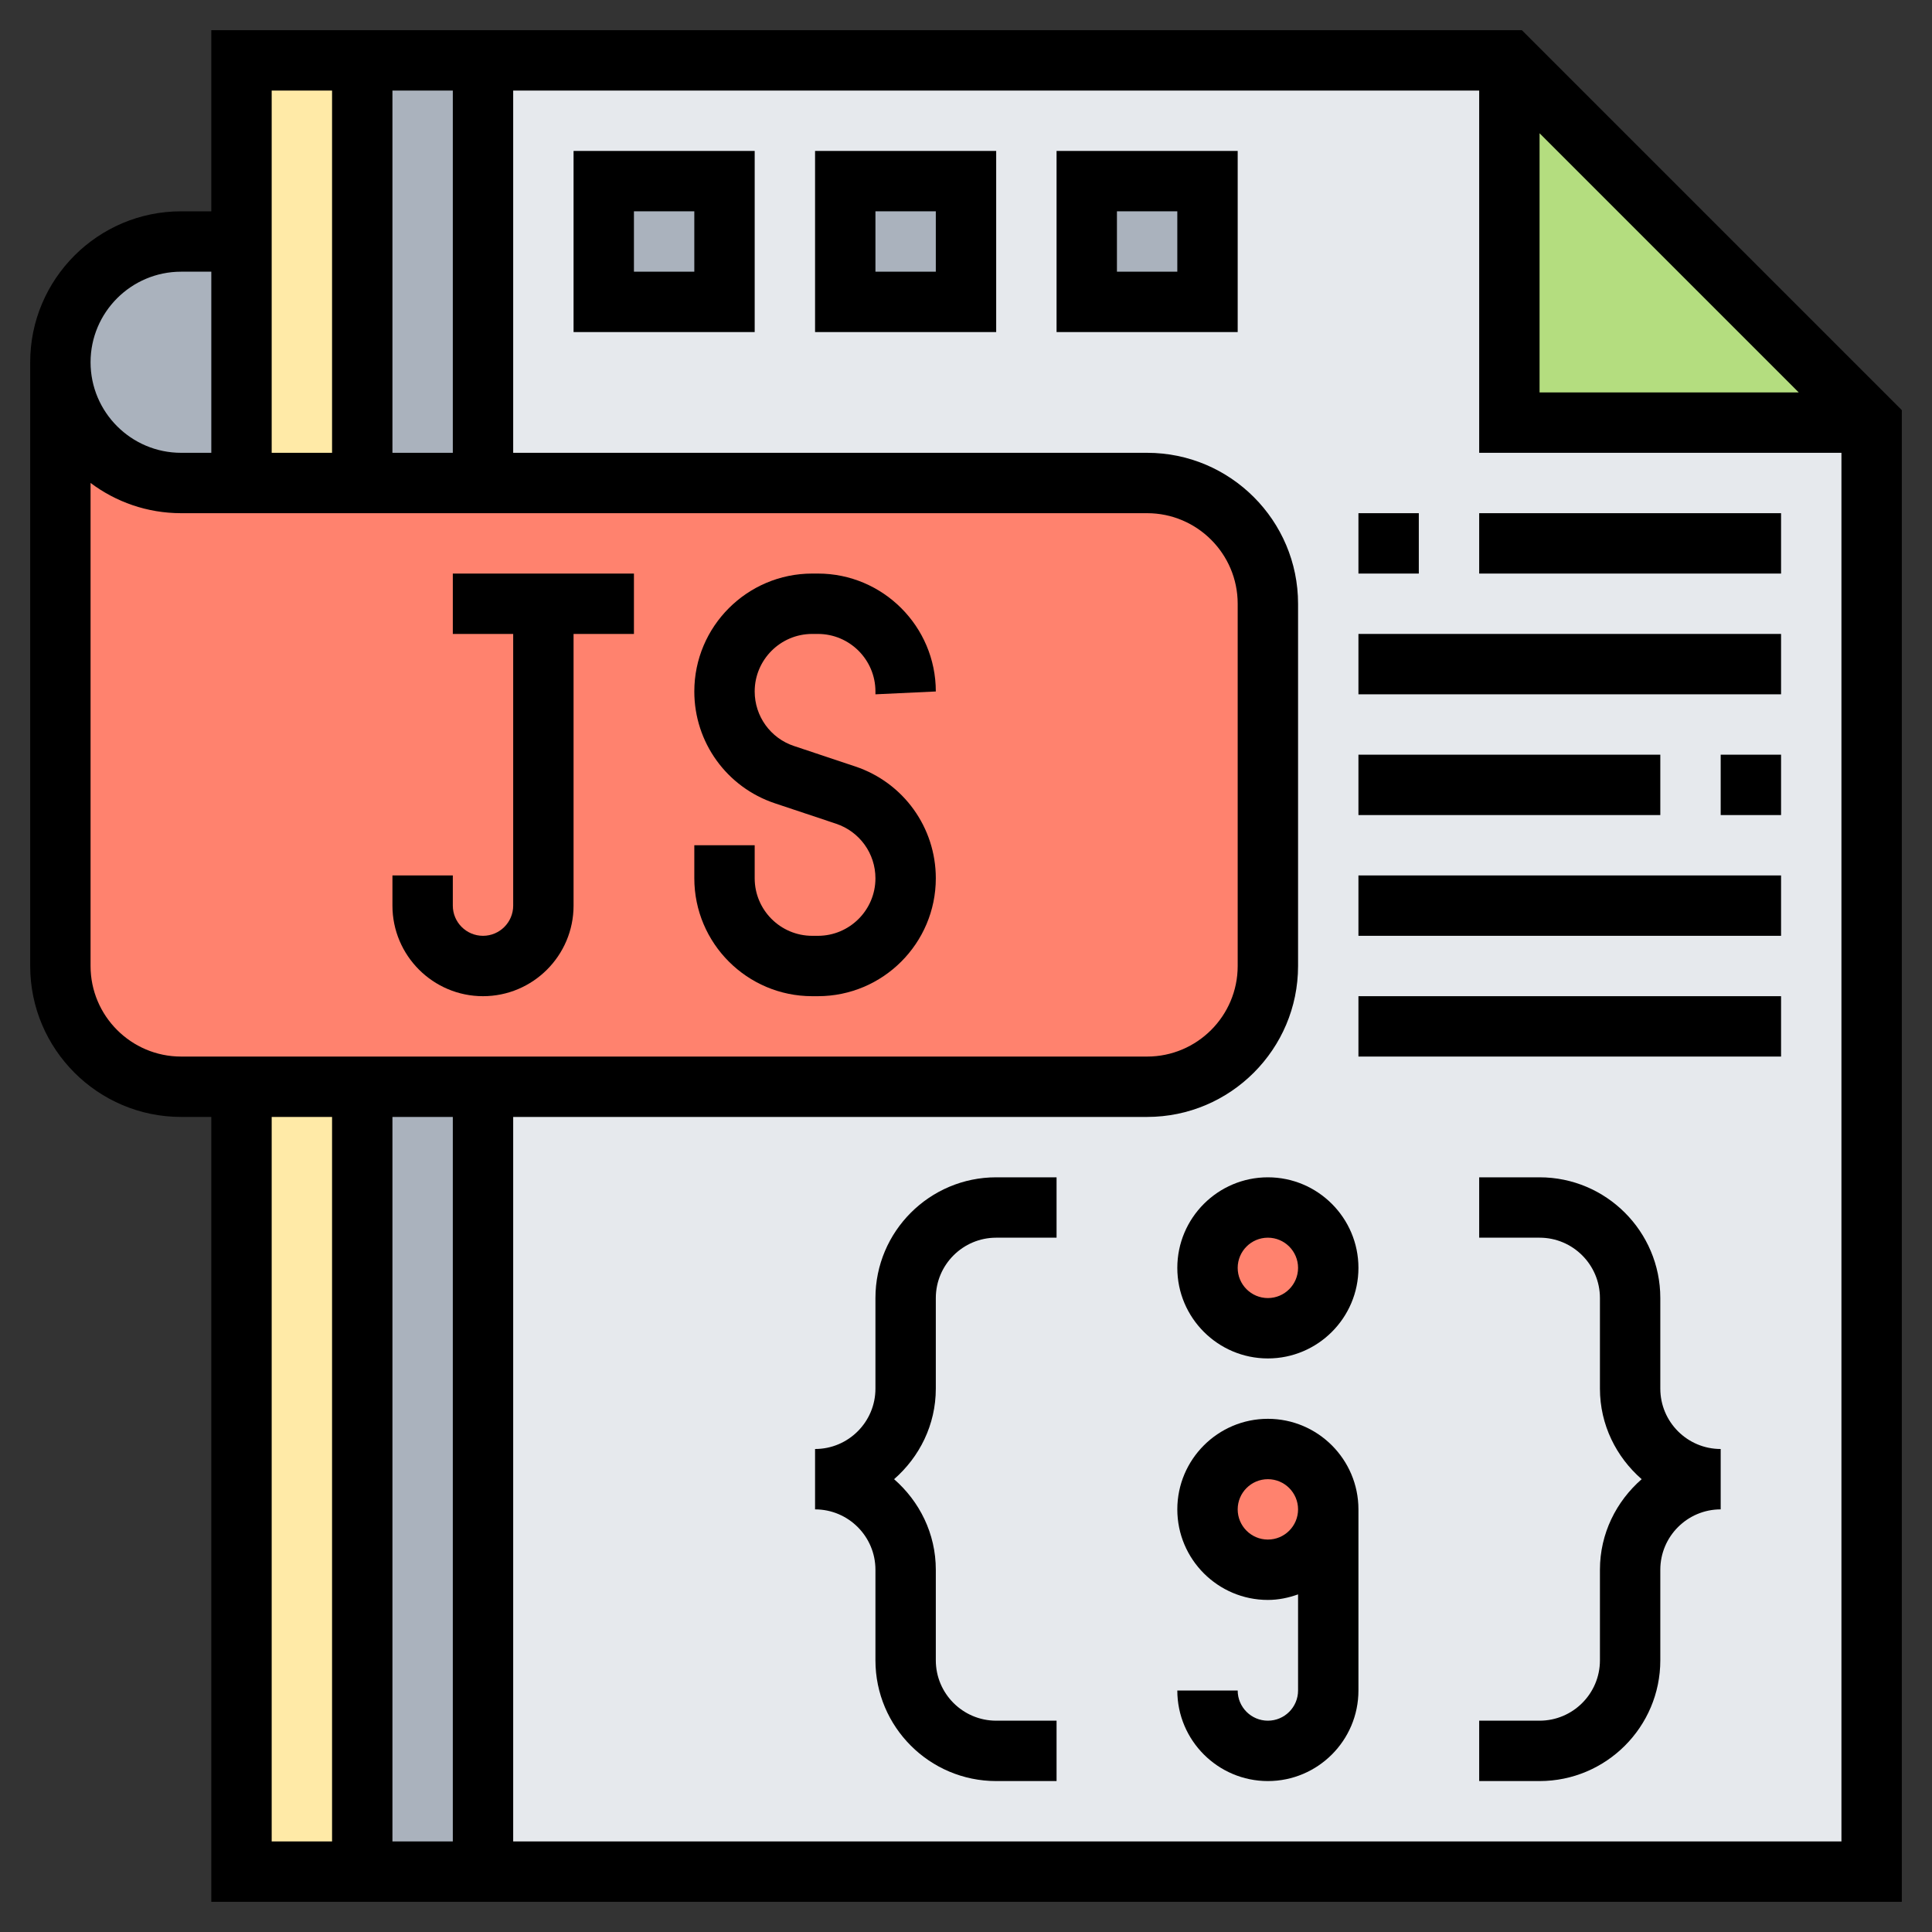 <svg id="Layer_5" enable-background="new 0 0 64 64" height="512" viewBox="0 0 64 64" width="512" xmlns="http://www.w3.org/2000/svg"><rect x="0" y="0" width="64" height="64" fill="#333333" stroke="none"/><g><g><g><path d="m8 36h4v26h-4z" fill="#ffeaa7"/></g><g><path d="m12 2v14h-4v-8-6z" fill="#ffeaa7"/></g><g><path d="m8 8v8h-2c-1.1 0-2.1-.45-2.83-1.17-.72-.73-1.17-1.73-1.17-2.83 0-2.21 1.79-4 4-4z" fill="#aab2bd"/></g><g><path d="m12 2h4v14h-4z" fill="#aab2bd"/></g><g><path d="m12 36h4v26h-4z" fill="#aab2bd"/></g><g><path d="m50 14v-12h-34v14h22c2.21 0 4 1.79 4 4v10 2c0 2.21-1.79 4-4 4h-22v26h46v-32-16z" fill="#e6e9ed"/></g><g><path d="m62 14h-12v-12z" fill="#b4dd7f"/></g><g><path d="m42 30v2c0 2.21-1.79 4-4 4h-22-4-4-2c-2.21 0-4-1.79-4-4v-20c0 1.1.45 2.1 1.17 2.83.73.72 1.73 1.17 2.83 1.17h2 4 4 22c2.21 0 4 1.79 4 4z" fill="#ff826e"/></g><g><path d="m36 6h4v4h-4z" fill="#aab2bd"/></g><g><path d="m28 6h4v4h-4z" fill="#aab2bd"/></g><g><path d="m20 6h4v4h-4z" fill="#aab2bd"/></g><g><circle cx="42" cy="50" fill="#ff826e" r="2"/></g><g><circle cx="42" cy="42" fill="#ff826e" r="2"/></g></g><g><path d="m50.414 1h-43.414v6h-1c-2.757 0-5 2.243-5 5v20c0 2.757 2.243 5 5 5h1v26h56v-49.414zm.586 3.414 8.586 8.586h-8.586zm-38 10.586v-12h2v12zm-2-12v12h-2v-12zm-5 6h1v6h-1c-1.654 0-3-1.346-3-3s1.346-3 3-3zm-3 23v-16.002c.836.628 1.875 1.002 3 1.002h32c1.654 0 3 1.346 3 3v12c0 1.654-1.346 3-3 3h-32c-1.654 0-3-1.346-3-3zm12 5v24h-2v-24zm-6 0h2v24h-2zm8 24v-24h21c2.757 0 5-2.243 5-5v-12c0-2.757-2.243-5-5-5h-21v-12h32v12h12v46z"/><path d="m15 21h2v9c0 .551-.448 1-1 1s-1-.449-1-1v-1h-2v1c0 1.654 1.346 3 3 3s3-1.346 3-3v-9h2v-2h-6z"/><path d="m31 22.906c0-2.154-1.752-3.906-3.905-3.906h-.189c-2.154 0-3.906 1.752-3.906 3.906 0 1.684 1.073 3.172 2.671 3.705l2.025.676c.78.26 1.304.986 1.304 1.808 0 1.05-.854 1.905-1.905 1.905h-.189c-1.052 0-1.906-.855-1.906-1.906v-1.094h-2v1.094c0 2.154 1.752 3.906 3.905 3.906h.189c2.154 0 3.906-1.752 3.906-3.906 0-1.684-1.073-3.172-2.671-3.705l-2.025-.676c-.781-.259-1.304-.986-1.304-1.807 0-1.051.854-1.906 1.905-1.906h.189c1.052 0 1.906.855 1.906 1.906v.094z"/><path d="m55 46v-3c0-2.206-1.794-4-4-4h-2v2h2c1.103 0 2 .897 2 2v3c0 1.2.542 2.266 1.382 3-.84.734-1.382 1.8-1.382 3v3c0 1.103-.897 2-2 2h-2v2h2c2.206 0 4-1.794 4-4v-3c0-1.103.897-2 2-2v-2c-1.103 0-2-.897-2-2z"/><path d="m29 43v3c0 1.103-.897 2-2 2v2c1.103 0 2 .897 2 2v3c0 2.206 1.794 4 4 4h2v-2h-2c-1.103 0-2-.897-2-2v-3c0-1.2-.542-2.266-1.382-3 .84-.734 1.382-1.8 1.382-3v-3c0-1.103.897-2 2-2h2v-2h-2c-2.206 0-4 1.794-4 4z"/><path d="m42 39c-1.654 0-3 1.346-3 3s1.346 3 3 3 3-1.346 3-3-1.346-3-3-3zm0 4c-.552 0-1-.449-1-1s.448-1 1-1 1 .449 1 1-.448 1-1 1z"/><path d="m42 47c-1.654 0-3 1.346-3 3s1.346 3 3 3c.352 0 .686-.072 1-.184v3.184c0 .551-.448 1-1 1s-1-.449-1-1h-2c0 1.654 1.346 3 3 3s3-1.346 3-3v-6c0-1.654-1.346-3-3-3zm0 4c-.552 0-1-.449-1-1s.448-1 1-1 1 .449 1 1-.448 1-1 1z"/><path d="m19 11h6v-6h-6zm2-4h2v2h-2z"/><path d="m27 11h6v-6h-6zm2-4h2v2h-2z"/><path d="m35 11h6v-6h-6zm2-4h2v2h-2z"/><path d="m45 17h2v2h-2z"/><path d="m49 17h10v2h-10z"/><path d="m45 21h14v2h-14z"/><path d="m45 25h10v2h-10z"/><path d="m57 25h2v2h-2z"/><path d="m45 29h14v2h-14z"/><path d="m45 33h14v2h-14z"/></g></g></svg>